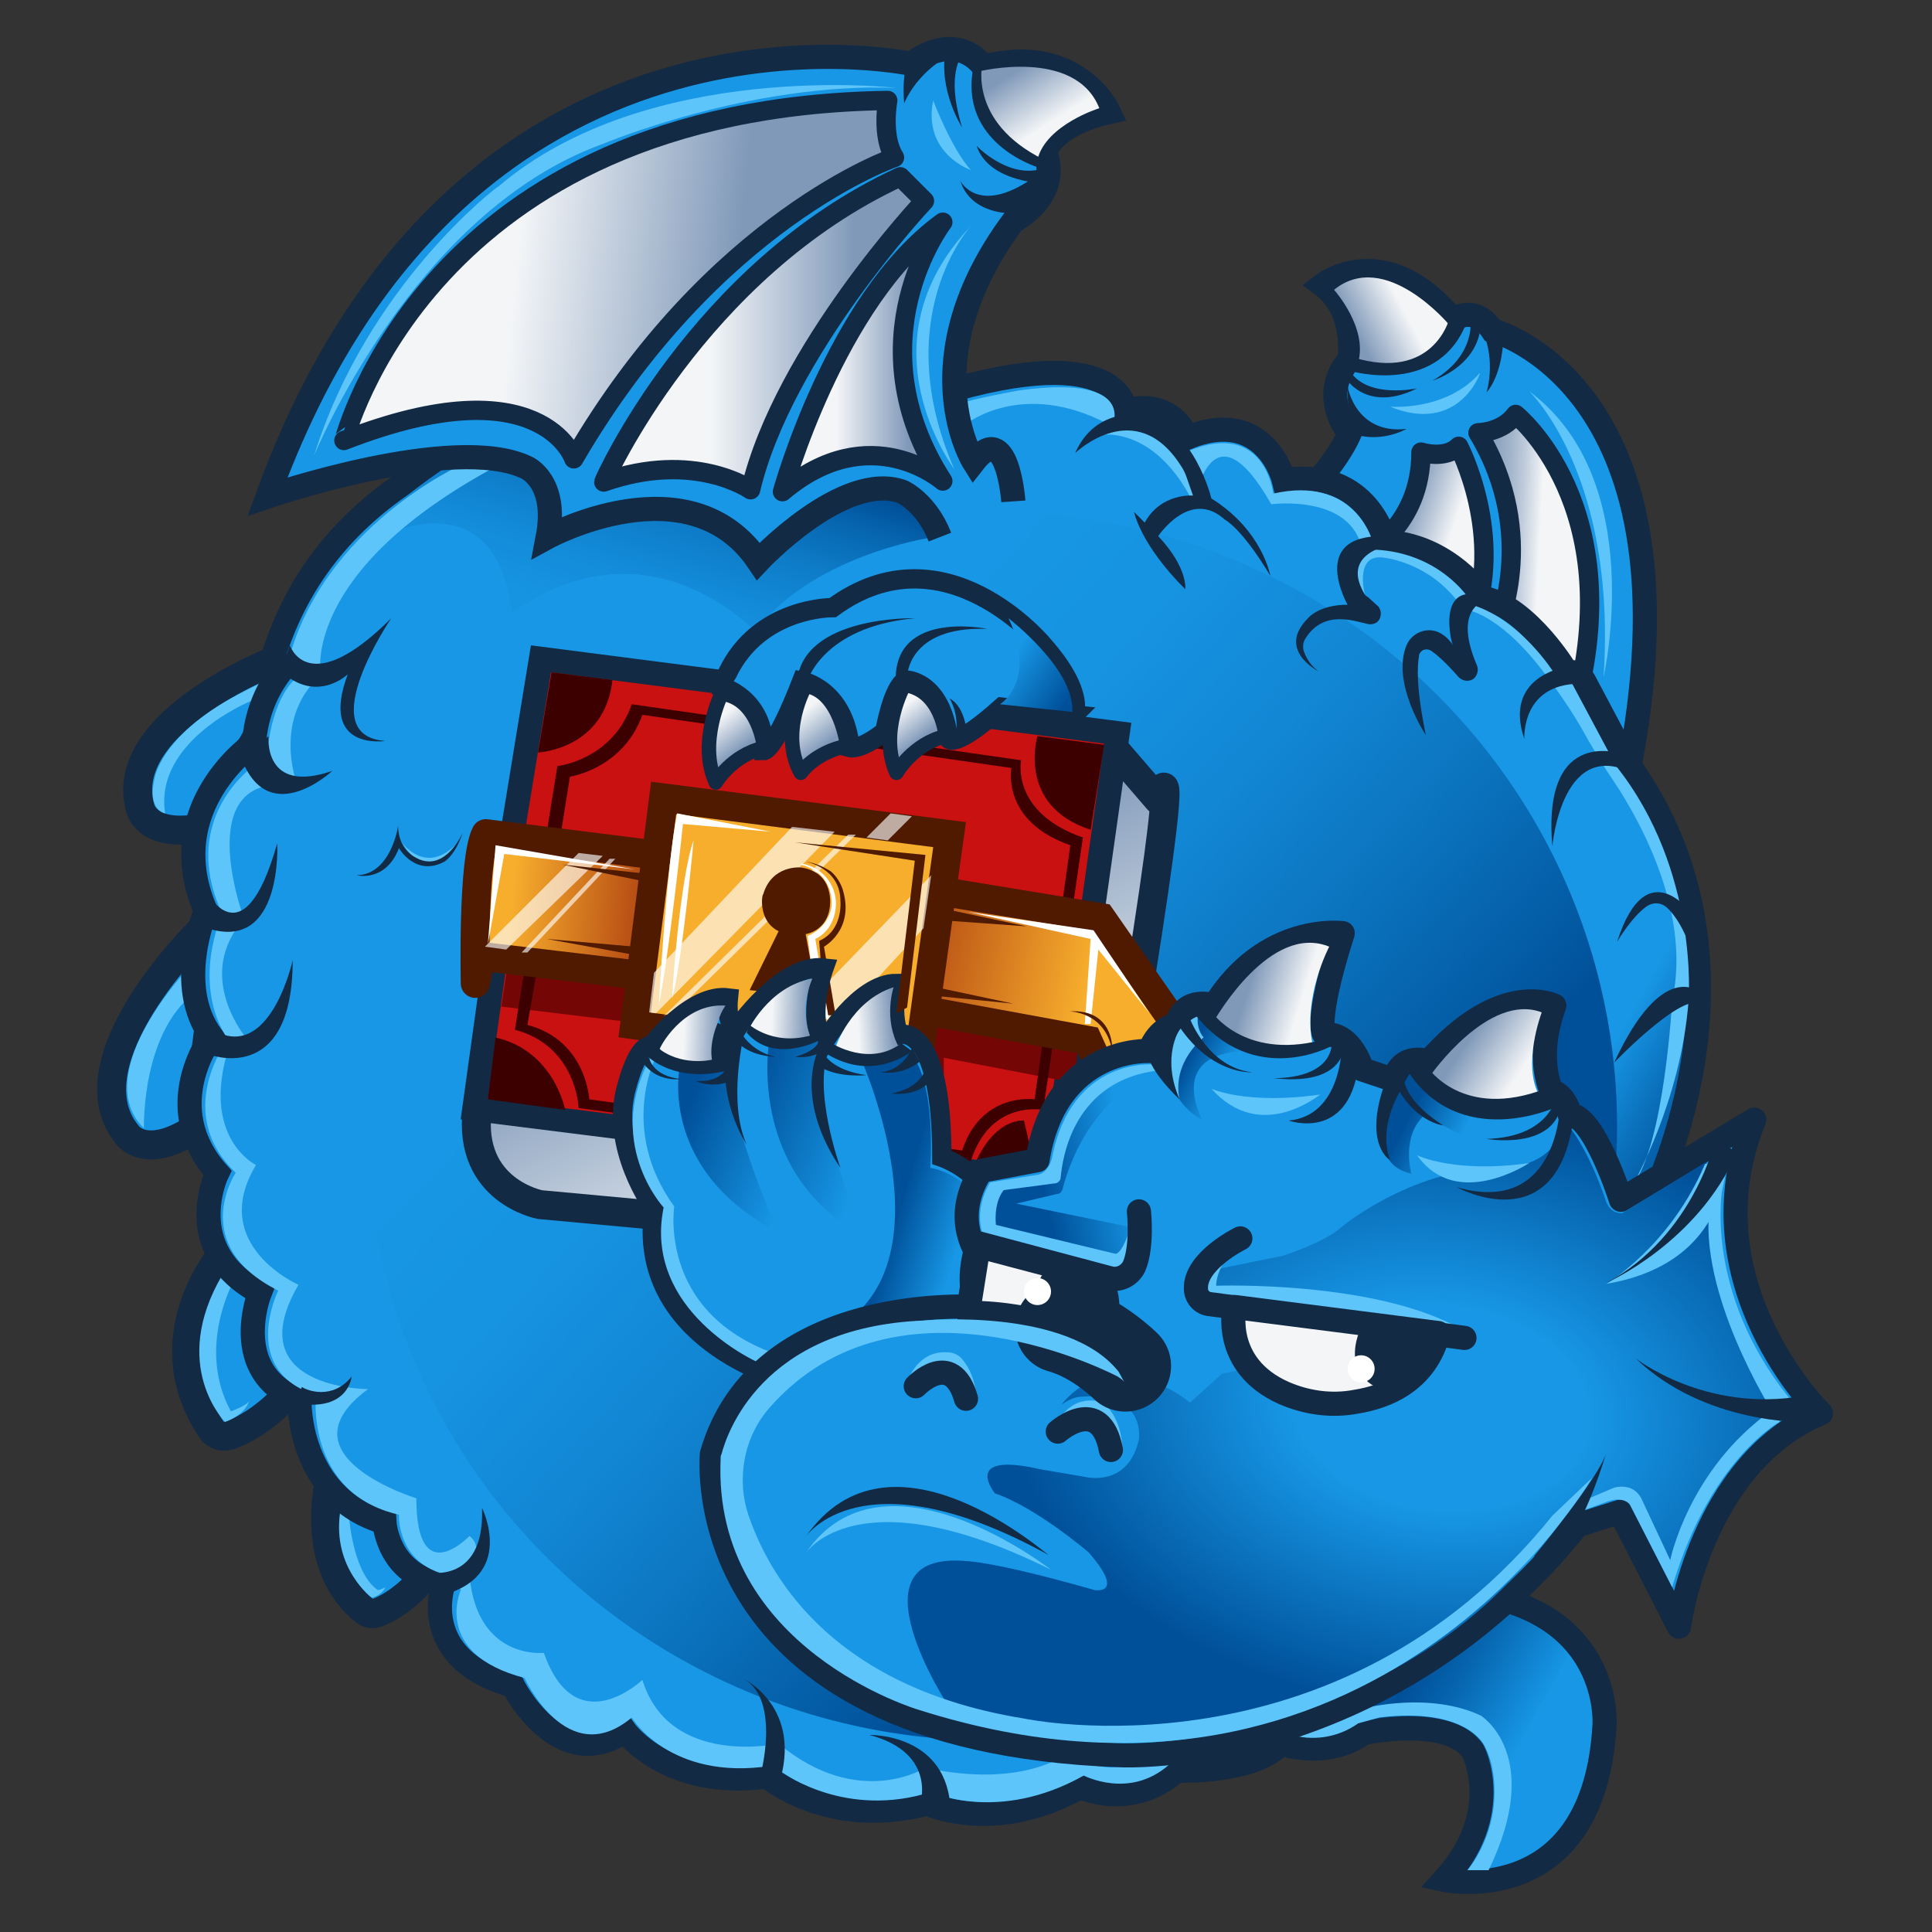 <svg xmlns="http://www.w3.org/2000/svg" id="Livello_1" viewBox="0 0 200 200"><rect x="0" y="0" width="200" height="200" fill="#333333" stroke="none"/><style>.st0,.st3{fill:#1797e5;stroke:#122a44;stroke-width:2.5;stroke-miterlimit:10}.st3{stroke-width:3}.st4{fill:#5dc5f9}.st10{fill:#3d0000}.st14{opacity:.63;fill:#fff;enable-background:new}.st15{fill:#4f1a00}.st16{fill:#fff}.st18{fill:#1797e5;stroke:#122a44;stroke-width:2;stroke-miterlimit:10}.st28{fill:#122a44}</style><path d="M135.3 51s3-3 4.4-6.1c0 0-3.3-3.9 0-7.7 0 0 .8-5-2.8-7.7 0 0 6.4-5 13.5 3.6 0 0 2.2-1.7 4.1 1.1 0 0 21.3 5.5 14.4 44L135.3 51z" class="st0"/><linearGradient id="SVGID_1_" x1="584.928" x2="579.081" y1="1926.957" y2="1928.904" gradientTransform="matrix(1.896 0 0 -1.896 -954.903 3709.359)" gradientUnits="userSpaceOnUse"><stop offset=".33" stop-color="#f3f5f7"/><stop offset=".78" stop-color="#8099b9"/></linearGradient><path fill="url(#SVGID_1_)" stroke="#122a44" stroke-linejoin="round" stroke-width="2" d="M147.1 46.8s2.5.8 3.9-.6c0 0 4.9 9.3 1.3 18.5l-11-7.4s5.8-2.8 5.8-10.5z"/><linearGradient id="SVGID_2_" x1="584.85" x2="578.12" y1="1919.423" y2="1919.733" gradientTransform="matrix(1.896 .009 .009 -1.896 -962.646 3691.774)" gradientUnits="userSpaceOnUse"><stop offset=".33" stop-color="#f3f5f7"/><stop offset=".37" stop-color="#e4e9ef"/><stop offset=".48" stop-color="#c0ccdc"/><stop offset=".59" stop-color="#a4b6cc"/><stop offset=".7" stop-color="#90a6c2"/><stop offset=".81" stop-color="#849cbb"/><stop offset=".91" stop-color="#8099b9"/></linearGradient><path fill="url(#SVGID_2_)" stroke="#122a44" stroke-linejoin="round" stroke-width="2" d="M153 44.8s2.5 0 3.9-1.9c0 0 11.8 9.4 6.1 30.5l-8.1-8.1c-.1 0 4.6-9.7-1.9-20.5z"/><path d="M29.1 68.1S12 74.5 14.5 83.6c0 0 .5 3 5.9 2.2.1.1 12-16.9 8.7-17.7zM22.8 130.1s-7.2 8.6-.9 17.9c.4.6 1.1.8 1.8.6 2.1-.7 6.6-3.1 10.7-11.1l-11.6-7.4zm11.3 23.1c-.6 3-1.2 9.7 3.7 13.6.3.2.7.3 1.1.2 1.4-.5 4.8-2.2 7.7-7.9.3-.6.1-1.3-.5-1.6l-10.3-5.2c-.6-.3-1.3-.1-1.6.5-.1.2-.1.3-.1.4zM20.7 96.4s-13.8 13.5-7.5 21.1c0 0 1.8 2.6 6.7-.5 0 .1 4.3-21.2.8-20.6z" class="st3"/><path d="M25.9 72.6s-10 4.1-8.8 11.6c0 0-1.9-.3-1.1-3.6 0 0 .6-4.7 9.4-9.1l2.2-1.1-1.4 2.2h-.3zM19 100.8s-9.7 10.5-4.1 16c0 0-.3-10.5 5.8-14.4l-1.7-1.6zm5.2 31.8s-3.9 6.9-.3 13.5c0 0 1.7-.6 1.9-1.1 0 0-.3 1.4-2.5 2.2 0 0-5.8-5.8-.3-15.2l1.2.6zm11.9 24s.3 6.1 3 8c0 0 .3 0 .8-.3 0 0-.3.8-1.4 1.1 0 0-4.1-3-3.3-8.8h.9z" class="st4"/><linearGradient id="SVGID_3_" x1="579.844" x2="593.99" y1="1882.26" y2="1874.29" gradientTransform="matrix(1.896 0 0 -1.896 -954.903 3709.359)" gradientUnits="userSpaceOnUse"><stop offset=".12" stop-color="#1797e5"/><stop offset=".14" stop-color="#1693e1"/><stop offset=".33" stop-color="#0a6fba"/><stop offset=".48" stop-color="#0358a2"/><stop offset=".57" stop-color="#005099"/><stop offset=".71" stop-color="#0663ad"/><stop offset=".99" stop-color="#1694e2"/><stop offset="1" stop-color="#1797e5"/></linearGradient><path fill="url(#SVGID_3_)" stroke="#122a44" stroke-miterlimit="10" stroke-width="2.5" d="M170.4 125.4s13.5-25.2-1.9-46.4l-4.4-8.3s-.6-1.4-1.9-1.1c0 0-3.9-6.6-8.6-7.7 0 0-3.6-5.5-10.2-5.8 0 0-1.7-7.7-10.5-6.4 0 0-1.9-7.7-10-4.4 0 0-1.4-4.1-6.4-2.8 0 0-.3-7.5-19.4-1.7 0 0-57.2-8-68.6 26.5 0 0-.5 1.3.9 1.6l.1.1c-1.9 2.2-3 5-3.2 7.9 0 0-9.7 6.6-5 17.4 0 0-3.3 7.7.6 13 0 0-5.5 7.2.6 14.1 0 0-3.9 8 4.4 12.4 0 0-3.3 8.3 4.1 11.1 0 0-.3 10 8.8 12.7 0 0 .3 5.5 6.1 6.4 0 0-2.8 7.7 7.2 10.5 0 0 4.7 9.4 11.6 4.7 0 0 4.4 6.1 14.7 4.7 0 0 6.4 5.5 16.6 2.8 0 0 6.9 3.3 15.8-1.7 0 0 5.3 2.5 10-1.7 0 0 8 .3 10.8-2.8 0 0 4.7 1.7 8.6-1.1 0 0 8.8-1.9 11.3 1.9 0 0 3.3 6.4-3 13.3 0 0 15.5 3.3 16.6-16 0 0 .8-10.5-11.6-13.3l15.9-39.9z"/><linearGradient id="SVGID_4_" x1="535.61" x2="585.593" y1="1915.805" y2="1869.338" gradientTransform="matrix(1.896 0 0 -1.896 -954.903 3709.359)" gradientUnits="userSpaceOnUse"><stop offset=".13" stop-color="#1797e5"/><stop offset=".26" stop-color="#1693e1"/><stop offset=".4" stop-color="#1287d4"/><stop offset=".54" stop-color="#0b73be"/><stop offset=".69" stop-color="#0257a0"/><stop offset=".72" stop-color="#005099"/></linearGradient><ellipse cx="102.7" cy="116.6" fill="url(#SVGID_4_)" rx="64.7" ry="63.6"/><linearGradient id="SVGID_5_" x1="559.84" x2="543.62" y1="1880.105" y2="1914.033" gradientTransform="matrix(1.896 0 0 -1.896 -954.903 3709.359)" gradientUnits="userSpaceOnUse"><stop offset=".33" stop-color="#f3f5f7"/><stop offset=".78" stop-color="#8099b9"/></linearGradient><path fill="url(#SVGID_5_)" stroke="#122a44" stroke-linejoin="round" stroke-width="3" d="M115.5 77.7l4.4 5.1s3.3-11.6-4.4 34l-4.4 13-55.2-5.1s-7.5-1.4-6.5-9.8l66.1-37.2"/><path fill="#c91111" stroke="#122a44" stroke-miterlimit="10" stroke-width="2.5" d="M53.2 85.3L56 68.2l59.7 7.7-2.5 17.7-4.4 28.7-59.7-7.5 4.1-29.5z"/><path fill="#750606" d="M52.7 98.9l-.8 5.3 18.2 2.2 27.6 6.1v-3l13.5 2.6.6-5.7-59.1-7.5z"/><path d="M105.7 78.7l-40.3-5.8c-2 5.8-7.7 6.4-7.7 6.4l-4.4 27.3c6.4 1.7 6.6 8.1 6.6 8.1l40.6 5.5c2-6.4 7.5-5.3 7.5-5.3l4.1-28.2c-7.5-2.6-6.4-8-6.4-8zm1.4 35.1s-5.5-.8-7.5 5.3L61 113.8s-.3-6.1-6.4-7.7l3.6-20.7.8-5s5.5-.8 7.5-6.4l38.2 5.5s-1.1 5.5 6.1 8l-3.7 26.3z" class="st10"/><linearGradient id="SVGID_6_" x1="565.396" x2="550.579" y1="1901.429" y2="1904.664" gradientTransform="matrix(1.896 0 0 -1.896 -954.903 3709.359)" gradientUnits="userSpaceOnUse"><stop offset=".17" stop-color="#f7ae2d"/><stop offset=".86" stop-color="#b04211"/></linearGradient><path fill="url(#SVGID_6_)" stroke="#4f1a00" stroke-miterlimit="10" stroke-width="3" d="M95.8 92l18.2 3 9.4 13.5-8.3 4.7-2.5-5.5-18-3.3L95.8 92z"/><linearGradient id="SVGID_7_" x1="529.649" x2="540.701" y1="1907.035" y2="1906.069" gradientTransform="matrix(1.896 0 0 -1.896 -954.903 3709.359)" gradientUnits="userSpaceOnUse"><stop offset=".17" stop-color="#f7ae2d"/><stop offset=".86" stop-color="#b04211"/></linearGradient><path fill="url(#SVGID_7_)" stroke="#4f1a00" stroke-linejoin="round" stroke-width="3" d="M50.3 86.3l19.9 2.5-1.9 12.4L49.8 99l-.6 2.8s-.3-12.8 1.1-15.5z"/><path fill="#f7ae2d" stroke="#4f1a00" stroke-miterlimit="10" stroke-width="3" d="M68.7 82.6l-3 23.5 29.3 4.1 3.3-23.8-29.6-3.8z"/><path d="M96.4 90.6l-.8 5.5-9.7 10.5-1.1-4 11.6-12zm-14.4-5l-14.3 15.1-.5 4.1.7.1 18.5-18.8-4.4-.5zm5.8.8l-19.1 18.8 2.2-1.4 17.7-17.4h-.8z" class="st14"/><path d="M80.6 96.4l-3 6.1 7 .7-1.2-6.5s2.2-.3 2.5-2.8c0 0 .6-3.6-3-4.1 0 0-3-.3-3.9 2.8-.1-.1-.6 2.7 1.6 3.8z" class="st15"/><path d="M83.4 89.2s3.6.6 3.6 4.1c0 0 .3 3-2.2 4.1l.6 7.7h1.1L85.3 98s3.1-1.7 2-5.7c-.2-.8-.7-1.6-1.3-2.1-.8-.5-1.7-.9-2.6-1z" class="st15"/><path d="M82.8 89.5s3.3.5 3.3 4.1c0 0 0 2.2-2.5 3.3l1.1 8.6h1.1l-1.4-8.3s1.8-.7 2.1-3.1c.3-2.2-1.2-4.3-3.5-4.7l-.2.1z" class="st16"/><path d="M106 116s-3.3-.4-5.4 5.3l6.5-.6-1.1-4.7zm1.4-39.8s-2.2 7.2 5.5 9.7l1.4-8.8-6.9-.9zm-50.3-6.6l-1.4 8.3s6.9-.3 7.7-7.5l-6.3-.8zm-5.8 37.8l-.8 6.4 8 1.1s-1.1-6.1-7.2-7.5z" class="st10"/><path d="M100 43.9s5.8-4.7 14.7 0l-.5 1.1s5.5-.8 9.4 7.2c0 0 1.7-11.1 8 0 0 0 8.3-1.1 9.4 4.7 0 0-1.4 2.8.3 4.7 0 0-1.1-4.1 1.7-3.9 0 0 4.7.3 8 4.7l1.1.8s3.6.6 8.3 7.2c1.5 2 2.8 4 4 6.2.7 1.2 1.4 2.4 2.2 3.6 2.7 3.9 8.6 13.9 6.5 23.4 0 0-.8 14.9-4.1 19.1 0 0 5-8.6 5.8-19.1 0 0 1.1-13.5-7.5-24.3l-4.7-8.8-1.7-.8s-3.6-5.8-8.9-7.2v-.6s-3-4.7-9.7-5l-.3-1.1s-1.9-6.6-10.2-4.7c0 0-.8-7.7-8.8-4.4 0 0-5-2.8-8-2.2 0 0 3.3-5.8-9.4-4.1 0 0-5.1.9-6.6 1.5l1 2z" class="st4"/><linearGradient id="SVGID_8_" x1="533.382" x2="542.397" y1="1910.996" y2="1939.311" gradientTransform="matrix(1.896 0 0 -1.896 -954.903 3709.359)" gradientUnits="userSpaceOnUse"><stop offset=".26" stop-color="#1797e5"/><stop offset=".4" stop-color="#1694e2"/><stop offset=".51" stop-color="#138bd8"/><stop offset=".61" stop-color="#0e7cc8"/><stop offset=".7" stop-color="#0767b1"/><stop offset=".77" stop-color="#005099"/></linearGradient><path fill="url(#SVGID_8_)" d="M35.5 57.5S55.4 34.2 79.2 43c18 6.7 16.9 12.7 16.9 12.7s-12.2 1.9-17.9 9.7c0 0-11.1-12.1-25.3-1.9 0 .1-.3-16.1-17.4-6z"/><path d="M117.4 182.1s-1.8 2.3-6.9-.6c0 0-4.5 3.7-14.7 1.5 0 0-6.9 4.4-15.2-2.5 0 0-11.3 2.5-14.1-6.6 0 0-6.9 6.6-10.2-2.8 0 0-6.9.8-7.7-8 0 0 1.7-2.8 0-4.1 0 0-5.5 5.8-5.5-3.9 0 0-14.4-4.4-5-11.3 0 0-13.5 0-7.2-10.8 0 0-9.4-4.1-4.4-12.4 0 0-5.8-2.8-2.8-12.2l1.9-.8s-5.3-6.1-.8-11.9l.3-1.1s-4.4-12.2 2.8-13.3l2.8-.3s-2.5-6.6 2.5-11.1c0 0-2.2-10.8 18.5-21.8h-3.9s-14.4 6.4-18 20.5l1.1 1.4s-2.3 1.4-3.1 6.8c-.1.9-.6 1.8-1.3 2.3-2.4 1.7-7.4 7.1-3.5 15.5 0 0-3.3 7.2.6 13 0 0-5.8 7.5.8 13.8 0 0-5 7.5 4.4 12.2 0 0-4.1 8.3 3.9 10.8 0 0-1.1 10.2 8.6 12.4 0 0-.3 5.5 5.8 6.4l.6 1.4s-3 6.6 6.6 9.1c0 0 4.4 9.7 11.1 4.1 0 0 3.9 6.6 14.4 5l1.4.8s6.4 4.7 15.2 1.9c0 0 6.9 3.3 15.8-1.7 0 0 4.7 2.5 8.8-1.1l-3.6-.6z" class="st4"/><path d="M81.2 142.8s-15.5-4.1-13.5-17.7c0 0-4.7-6.4-2.8-12.7 0 0 1.1-4.4 2.5-4.1 0 0 4.1-5.5 8-5 0 0-.3 2.8.8 3.3 0 0 4.7-6.9 9.1-6.4 0 0-1.9 5.3 0 7.7 0 0 3.6-6.1 7.5-6.1 0 0-.6 3.6.3 5.3 0 0 4.4-1.4 4.4 12.7 0 0 3.3 1.1 5 4.1l-.6 15.5-20.7 3.4z" class="st18"/><linearGradient id="SVGID_9_" x1="558.225" x2="551.382" y1="1889.533" y2="1891.59" gradientTransform="matrix(1.896 0 0 -1.896 -954.903 3709.359)" gradientUnits="userSpaceOnUse"><stop offset=".26" stop-color="#1797e5"/><stop offset=".77" stop-color="#005099"/></linearGradient><path fill="url(#SVGID_9_)" d="M89.2 109.8s9.4 21.1-2.8 27.8l13-1.9.6-13s-1.7-1.5-3.7-1.8c0 0 .7-8.7-2.1-12l-5 .9z"/><path d="M67.9 109.4s-3.9 7.5 1.9 15.5c0 0-1.9 11.9 12.2 15.8l-3.6.3s-11.9-5.3-9.7-16c0 0-6.4-6.9-1.1-16l.3.4zm66.9 69l6.6-1.6s6.6-1.7 11.9.8c0 0 6.6 4.1.8 16h-2.2s3-3.3 2.8-8.6c0 0 0-2.5-1.1-4.4 0 0-1.9-3.9-10.8-2.8l-2.2.6c-2.1 1.5-4.8 1.9-7.2 1.1l1.4-1.1z" class="st4"/><path fill="#1797e5" stroke="#122a44" stroke-linejoin="round" stroke-width="2.5" d="M119 108.8s-9.7-.6-11.6 11.3l-5.8 1.1s-3 3.9-.6 8.3c0 0-1.1 3.6.3 5.8 0 0-22.7-1.7-27.6 15.2 0 0-3 29.6 42.3 31.2 0 0 27.1 1.4 47.3-23.8l4.4-1.4 6.1 11.9s2.2-16.9 14.7-22.1c0 0-13.8-13.5-6.9-30.4l-13.8 8.3s-2.8-8.8-5.3-8.8c0 0-.3-1.9-1.9-2.5 0 0-1.7-3.3.3-8.8 0 0-5.5-2.8-13 5.8 0 0-2.8-1.1-3.6 1.9l-3.3-1.1s-1.1-3.9-3.9-3.6c0 0-1.1-1.1 1.9-10.5 0 0-8-1.1-13.3 7.5 0 0-3-1.1-3.9 1.9 0 .1-1.9.3-2.8 2.8z"/><linearGradient id="SVGID_10_" x1="567.738" x2="558.365" y1="1893.472" y2="1891.289" gradientTransform="matrix(1.896 0 0 -1.896 -954.903 3709.359)" gradientUnits="userSpaceOnUse"><stop offset=".26" stop-color="#1797e5"/><stop offset=".77" stop-color="#005099"/></linearGradient><path fill="url(#SVGID_10_)" d="M117.4 127.1l-12.2-2.5 4.2-1c.3 0 .5-.2.6-.5.5-2.1 3.2-10.5 10.7-12l-.8-.8s-8.3-.3-11.1 11.3l-6.4 1.4v4.7l13.3 3.3 1.7-3.9z"/><radialGradient id="SVGID_11_" cx="418.675" cy="2289.373" r="32.032" gradientTransform="matrix(1.832 .215 .148 -1.264 -956.72 2949.474)" gradientUnits="userSpaceOnUse"><stop offset=".26" stop-color="#1797e5"/><stop offset=".77" stop-color="#005099"/></radialGradient><path fill="url(#SVGID_11_)" d="M98.3 176.8s-10.8-16.3 1.7-15.2c0 0 2.8 0 13.3 3 0 0 3.3.6-.6-3.9 0 0-5.5-4.7-9.7-6.1 0 0-3.6-4.4 4.7-2.5l4.7.8s4.4 1.1 5.5-3.9c0 0 .8-5-6.1-4.4 0 0-.8 0-1.9.8 0 0 3.9-5.5 10.5-1.9 1 .4 1.9 1 2.8 1.7l3.3-3 3-.6-2.5-8s-3 .8-1.1-2.2l6.9-1.4s4.4-1.4 6.1-3c0 0 7.7-6.4 17.1-6.1 0 0 5.5-.3 5.8-5 0 0 2.2 1.9 4.4 8.3 0 0 .3 1.4 1.7 1.4l8.7-5.3 1.7 2.6s-3.2 9 5.7 22.3c0 0-8 8.8-11.1 18l-4-9-7.3 2.6c0 .1-16.9 31.1-63.3 20z"/><path d="M104.9 51.9s-.6-8.6-4.1-4.1c0 0-6.6-10.5 4.1-24.9 0 0 5-2.5 3.3-7.2 0 0 .8-2.8 6.6-4.1 0 0-3.3-7.2-13-4.7 0 0-2.5-3.9-7.5-.3 0 0-46.7-10-66.6 44.8 0 0 19.3-6.6 26.8-3 0 0 3.3 1.4 2.2 7.2 0 0 14.7-8 21.8 2.5 0 0 8.8-9.4 14.9-7.2 0 0 2.5 1.1 3.9 4.7" class="st0"/><path d="M108 66.8s-10.2-12.4-21.8-3.9c0 0-7.6-.1-10.9 6.8 0 0-.6.8-.6 1.4 0 0 4.4 1.1 4.4 6.6 0 0 1.1 0 3.9-7.2 0 0 4.4.8 5 6.9 0 0 1.1.3 3.6-1.7 0 0 .8-4.7 2.2-5.3 0 0 3.6 0 4.4 6.1 0 0 .6 1.1 5.5-3.3l7.5.8c-.1.1 1.3-2.1-3.2-7.2z" class="st18"/><path d="M117.4 125.4s-.8 4.1-1.9 4.4l-12.4-3s-.3-2.2.8-3.6l5.3-.7c.3 0 .6-.3.6-.6.2-2.2 1.4-10.1 10.2-11.1l-.6-.6s-8.5-.8-10.5 9.7c0 0-.3 1.4-1.4 1.7l-5 .8s-1.9 2.8-.6 5.8l13.5 3.6c.1 0 2.5.5 2-6.4zm11 3s-2.5 2.5-2.5 4.7c0 0 16.9-.6 25.7 4.7l-27.1-3.6c.1.1-1.9-1.9 3.9-5.8zm-19.3 19.7s1-3.4 4.2-3.1c.5 0 1.1.3 1.4.7.6.7 1.5 2.1 1.5 4.7.1-.1-1.6-5.9-7.1-2.3zm-15.2-5s1-3.4 4.3-3.1c.5 0 1.1.3 1.4.7.6.7 1.5 2.1 1.5 4.7 0-.1-1.7-5.9-7.2-2.3z" class="st4"/><path fill="none" stroke="#122a44" stroke-linecap="round" stroke-miterlimit="10" stroke-width="2.5" d="M109.5 148.2s4.4-3.9 5.5 1.9m-20.2-6.6s3.7-3.9 5.2 1.3m28.4-16.6s-4.7 2.3-4.6 5.2c0 .8.6 1.5 1.4 1.6l26.4 3.5"/><path fill="#f3f5f7" stroke="#122a44" stroke-linejoin="round" stroke-width="2.5" d="M127.8 135.3s-1.4 6 5.1 8.9c2.3 1 4.9 1.4 7.5.9 3.1-.5 7.2-2.1 8.5-7.1l-21.1-2.7z"/><path fill="none" stroke="#122a44" stroke-linecap="round" stroke-linejoin="round" stroke-width="2.5" d="M117.9 125.4s.4 3.6-.5 5.7c-.5 1-1.6 1.5-2.6 1.2l-13.9-3.7"/><path fill="#f3f5f7" stroke="#122a44" stroke-linecap="round" stroke-linejoin="round" stroke-width="2.5" d="M113.8 132.3s2.2 3.3-.6 6.4c0 0-5.5-2.8-13-2.8l1.1-6.9 12.5 3.3z"/><path fill="none" stroke="#122a44" stroke-linecap="round" stroke-linejoin="round" stroke-width="9.455" d="M116.5 141.4s-3-3-6.7-4"/><path d="M168.1 78.1s-8.5-3.2-7.4 9.5c0 0 1-11.8 8.8-7.3l-1.4-2.2z" class="st28"/><linearGradient id="SVGID_12_" x1="523.128" x2="549.721" y1="1943.295" y2="1940.587" gradientTransform="matrix(1.896 0 0 -1.896 -954.903 3709.359)" gradientUnits="userSpaceOnUse"><stop offset=".33" stop-color="#f3f5f7"/><stop offset=".78" stop-color="#8099b9"/></linearGradient><path fill="url(#SVGID_12_)" stroke="#122a44" stroke-linejoin="round" stroke-width="2" d="M91.9 10.4s-.7 3.7.7 5.9c0 0-18.8 6.4-33.2 31.2 0 0-3.3-9.9-23.8-1.9.1 0 8.4-34.5 56.3-35.2z"/><linearGradient id="SVGID_13_" x1="536.661" x2="554.174" y1="1938.421" y2="1938.421" gradientTransform="matrix(1.896 0 0 -1.896 -954.903 3709.359)" gradientUnits="userSpaceOnUse"><stop offset=".33" stop-color="#f3f5f7"/><stop offset=".78" stop-color="#8099b9"/></linearGradient><path fill="url(#SVGID_13_)" stroke="#122a44" stroke-linejoin="round" stroke-width="2" d="M93.2 18.3l2.5 2.5s-14.6 15.5-18 29.9c0 0-5.8-4.1-15.2-.8 0-.1 9.7-21.9 30.7-31.6z"/><linearGradient id="SVGID_14_" x1="546.43" x2="555.186" y1="1937.129" y2="1937.129" gradientTransform="matrix(1.896 0 0 -1.896 -954.903 3709.359)" gradientUnits="userSpaceOnUse"><stop offset=".33" stop-color="#f3f5f7"/><stop offset=".78" stop-color="#8099b9"/></linearGradient><path fill="url(#SVGID_14_)" stroke="#122a44" stroke-linejoin="round" stroke-width="2" d="M97.6 23s-9.4 12.2 0 26.8c0 0-7.5-6.6-16.6 1.1 0 0 5.5-19.9 16.6-27.9z"/><path d="M141.1 137s-3.1 5.4 2.6 7.1c0 0 4.2-2.7 4.7-6.1l-7.3-1zm-32.5-6.1s-3.1 3.9-.6 5.5l5.3 1.4s2.3-3.8-.8-5.9l-3.9-1z" class="st28"/><circle cx="140.9" cy="141.7" r="1.4" class="st16"/><circle cx="107.4" cy="133.7" r="1.4" class="st16"/><path d="M175.9 102.7s-3.8-3.5-8.8 7.3c0 0 6.5-6.8 8.8-6.2v-1.1zm-.6-7.9s-4.8-7-7.9 2.7c0 0 1.5-2.6 3.1-3.7.6-.4 1.4-.4 2 .1.9.8 2.3 2.7 3.4 7.2l-.6-6.3zm-13.4-25.7s-6.3 1-4.1 7.4c0 0-.4-6.1 6.4-5.7l-2.3-1.7zm-7.6-7.1s-4.2.4-1.4 6.9c.2.5 0 1.1-.4 1.4-.5.3-1.1.2-1.5-.2-.6-.7-1.8-2-2.8-2.7-.4-.3-1-.2-1.2.2-.1.1-.1.2-.1.3-.2 1.1-.3 3.3.7 8.2 0 0-3.6-5.4-2-9.3.6-1.4 2.3-2 3.6-1.2.5.3.9.7 1.2 1.2-.1 0-2-7.3 3.9-4.8zm-9.2-5.8s-6.6.5-3.9 5.2c.1.2.2.3.4.4l1.1 1c.3.4.3.9.1 1.3s-.7.6-1.2.5c-1.4-.3-4.5-1.5-6.4 1.4-.3.4-.4 1-.2 1.5.3.8.8 1.5 1.5 2 0 0-4.4-2.2-1.1-5.5 0 0 1.1-1.4 4.1-1.4 0 0-4.1-7.2 3.7-7.1l1.9.7zm-33.8-9.3s6.3-6.1 11 1.4c.2.3.4.7.5 1l.7 2s-3.3-.3-5 2.8l-1.1-1.1s.6 3.3 5.3 8c0 0 .3-2.2-2.8-5.5 0 0 3.3-5 6.9-1.7 0 0 1.7.8 4.7 5.8 0 0-.8-4.7-6.1-8 0 0-1.7-7.2-6.9-8.6 0 0-5-1.1-7.2 3.9zM99.9 5.3s-2.2 1.8-.3 7.9c0 0-2.5-3.9-1.7-8l2 .1zm1.2 9.8s3.7 3.9 7.5 2.1l-.2 1.8s-6 0-7.3-3.9z" class="st28"/><path d="M93.6 10.7s1.1-3 4.7-5l-4.2.3c.1 0-.8 1.1-.5 4.7zm5.8 8s1.9 3.9 8-.6l-.6 3.9c.1 0-6 1.1-7.4-3.3z" class="st28"/><linearGradient id="SVGID_15_" x1="562.402" x2="558.331" y1="1947.654" y2="1953.992" gradientTransform="matrix(1.896 0 0 -1.896 -954.903 3709.359)" gradientUnits="userSpaceOnUse"><stop offset=".33" stop-color="#f3f5f7"/><stop offset=".78" stop-color="#8099b9"/></linearGradient><path fill="url(#SVGID_15_)" d="M113.8 11.2s-5.5 1.7-6.4 5.3c0 0-7.7-2.5-6.1-9.1 0 0 10-2.5 12.5 3.8z"/><linearGradient id="SVGID_16_" x1="3351.626" x2="3355.146" y1="1200.523" y2="1195.089" gradientTransform="rotate(-150.611 2952.592 1963.61) scale(1.893)" gradientUnits="userSpaceOnUse"><stop offset=".33" stop-color="#f3f5f7"/><stop offset=".78" stop-color="#8099b9"/></linearGradient><path fill="url(#SVGID_16_)" d="M138.1 30s3.5 3.9 2.5 7.5c0 0 7.7 1.7 9.4-3.9 0 0-6.6-7.9-11.9-3.6z"/><linearGradient id="SVGID_17_" x1="1578.933" x2="1577.43" y1="2494.124" y2="2501.359" gradientTransform="scale(1.896 -1.896) rotate(44.67 3940.036 -600.722)" gradientUnits="userSpaceOnUse"><stop offset=".33" stop-color="#f3f5f7"/><stop offset=".78" stop-color="#8099b9"/></linearGradient><path fill="url(#SVGID_17_)" d="M159.6 104.8s-2.1 5.5-.2 8.7c0 0-7.7 2.2-11.3-2.2 0 0 6-8.6 11.5-6.5z"/><linearGradient id="SVGID_18_" x1="1552.196" x2="1549.061" y1="2492.844" y2="2498.707" gradientTransform="scale(1.89 -1.89) rotate(44.6 3919.897 -584.496)" gradientUnits="userSpaceOnUse"><stop offset=".33" stop-color="#f3f5f7"/><stop offset=".78" stop-color="#8099b9"/></linearGradient><path fill="url(#SVGID_18_)" d="M137.6 98s-2.8 5.3-1.7 10.2c0 0-6.9 2-10-2.9 0 .1 5.6-9.8 11.7-7.3z"/><linearGradient id="SVGID_19_" x1="2003.648" x2="2005.95" y1="2412.239" y2="2408.684" gradientTransform="scale(1.896 -1.896) rotate(61.331 3105.927 -473.176)" gradientUnits="userSpaceOnUse"><stop offset=".33" stop-color="#f3f5f7"/><stop offset=".78" stop-color="#8099b9"/></linearGradient><path fill="url(#SVGID_19_)" d="M92.5 102.2s-1.1 3.3.6 6.3c0 0-3.7 2.6-6.6 0-.1 0 1.6-4.9 6-6.3z"/><linearGradient id="SVGID_20_" x1="1823.982" x2="1826.284" y1="2471.233" y2="2467.678" gradientTransform="scale(1.896 -1.896) rotate(54.788 3369.974 -512.476)" gradientUnits="userSpaceOnUse"><stop offset=".33" stop-color="#f3f5f7"/><stop offset=".78" stop-color="#8099b9"/></linearGradient><path fill="url(#SVGID_20_)" d="M84.1 101.3s-1.5 3.1-.1 6.3c0 0-3.9 2.2-6.6-.8-.1.1 2.1-4.7 6.7-5.5z"/><linearGradient id="SVGID_21_" x1="766.643" x2="769.13" y1="2335.752" y2="2331.911" gradientTransform="rotate(109.345 2297.651 1754.785) scale(1.889)" gradientUnits="userSpaceOnUse"><stop offset=".33" stop-color="#f3f5f7"/><stop offset=".78" stop-color="#8099b9"/></linearGradient><path fill="url(#SVGID_21_)" stroke="#122a44" stroke-linejoin="round" stroke-width="1.5" d="M74.1 81s1.6-2.8 5-3.6c0 0-.5-5.1-4.4-5.6 0 0-2.5 5.1-.6 9.2z"/><linearGradient id="SVGID_22_" x1="764.696" x2="767.319" y1="2331.585" y2="2327.533" gradientTransform="rotate(109.345 2297.651 1754.785) scale(1.889)" gradientUnits="userSpaceOnUse"><stop offset=".33" stop-color="#f3f5f7"/><stop offset=".78" stop-color="#8099b9"/></linearGradient><path fill="url(#SVGID_22_)" stroke="#122a44" stroke-linejoin="round" stroke-width="1.5" d="M82.9 80s1.4-2.1 4.8-2.8c0 0-.7-5.7-4.3-6.2 0-.1-2.8 4.9-.5 9z"/><linearGradient id="SVGID_23_" x1="762.893" x2="765.256" y1="2326.479" y2="2322.83" gradientTransform="rotate(109.345 2297.651 1754.785) scale(1.889)" gradientUnits="userSpaceOnUse"><stop offset=".33" stop-color="#f3f5f7"/><stop offset=".78" stop-color="#8099b9"/></linearGradient><path fill="url(#SVGID_23_)" stroke="#122a44" stroke-linejoin="round" stroke-width="1.5" d="M92.8 80s1.7-3 5.1-3.8c0 0-.4-4.8-4.3-5.3 0 0-2.7 4.9-.8 9.1z"/><linearGradient id="SVGID_24_" x1="1820.178" x2="1822.503" y1="2474.457" y2="2470.866" gradientTransform="scale(1.896 -1.896) rotate(54.788 3369.974 -512.476)" gradientUnits="userSpaceOnUse"><stop offset=".33" stop-color="#f3f5f7"/><stop offset=".78" stop-color="#8099b9"/></linearGradient><path fill="url(#SVGID_24_)" d="M75.1 104.1s-1.9 2.5-.5 5.8c0 0-3.7 1.6-6.3-1.3-.1 0 2.3-4.8 6.8-4.5z"/><path d="M101.7 6.6s-1.5 6 6.3 9.9l-.6.8s-8.3-2.5-6.6-10.5l.9-.2zm50.5 26.2s.8 3.9-3.9 6.6c0 0 4.7-1.4 5-5.8l-1.1-.8z" class="st28"/><path d="M41.6 87.2s2.5 3.6 5.8 0c0 0-2.9 4.8-5.8 0z" class="st4"/><path d="M153.6 34.6s1.2 2.5.3 6c0 0 1.4-1.4 1.7-5l-2-1zm-14.1 4.8s2.2 3.3 7.2.8c0 0-5 1.1-6.9-1.7l-.3.9z" class="st28"/><path d="M139.5 40s.8 5 6.1 4.4c0 0-2.9 1.7-6 .3l-.1-4.7zm10.5-6.9s-1.7 6.4-9.9 3.9l-.3 1.4s9.4 2.8 12.2-5.5l-2 .2zM90 179.6s8.2-.2 8.4 7.9l-3.2-.5s2-5.5-5.2-7.4zm-13-5.8s6.2 3 3.6 11l-2-.7c.1 0 2.3-8.1-1.6-10.3zm-27.1-17.7s3.6 7.2-4.4 9.1l-1.7-2.5s6.4 1.7 6.1-6.6zm-13.5-13.6s-.3 3.6-5.5 2.8l.3-1.6s0-.1.1-.1c.4.3 3.1 1.4 5.1-1.1zm-6.1-43.1s-2.2 10-7.7 7.5l-1.1 2.2c-.1 0 8.8 3.6 8.8-9.7zM21.2 92s3.9 8 7.5-4.7c0 0 .6 11.3-7.2 8.8l-.3-4.1zm6.6-15.8s-.6 6.1 6.6 3.6c0 0-6.4 6-9.3-1l2.7-2.6zm2.2-9.4s1.9 5.8 10.5-2.8c0 0-8.3 12.2-.6 12.7 0 0-6.9 1.1-3.9-6.9 0 0-3.2 3.1-6.9-.3l.9-2.7zm6.9 23.8s3 .8 4.4-2.8c0 0 1.7 3 4.7 1.4 0 0 1.1-.6 1.9-3 0 0-1.9 4.4-5 2.5 0 0-1.7-.8-1.7-3.3.1-.1-.7 5.2-4.3 5.2z" class="st28"/><path d="M96.6 10.4s1.9 5 3.9 7.2c0 0-5-1.7-3.9-7.2zM32.5 47.2S42.7 22 62.4 14.9c0 0 15.2-6.4 30.4-5.8 0 0-25.7-3-41.2 10.2 0-.1-13.6 10.2-19.1 27.9zm68-23.8s-8.6 9.4-1.7 25.2c0-.1-9.9-13 1.7-25.2zm43.4 18.7s5.8.5 9.3-3.5c.1 0-2.2 6.4-9.3 3.5zm14.4-1.6s9.1 8.6 7.7 29.6c0 0 4.7-20.4-7.7-29.6z" class="st4"/><linearGradient id="SVGID_25_" x1="571.724" x2="567.578" y1="1896.998" y2="1899.11" gradientTransform="matrix(1.896 0 0 -1.896 -954.903 3709.359)" gradientUnits="userSpaceOnUse"><stop offset=".26" stop-color="#1797e5"/><stop offset=".77" stop-color="#005099"/></linearGradient><path fill="url(#SVGID_25_)" d="M121.5 112.7s.6 1.9 3 3.3c0 0-3.9-6.9 4.4-7.2l-5-3.6c.1 0-3.5 3.3-2.4 7.5z"/><path d="M124 105.2c-.1.8.1 1.6.6 2.2 0 0-3.3 2.5-2.5 6.4 0 0-3.1-6.4 1.9-8.6z" class="st4"/><path d="M125.4 104.7s3.3 5 11.3 3l1.1.6s-8 4.4-14.1-3.3l1.7-.3z" class="st28"/><path d="M123.2 105.5s1.9 5 6.4 5.5c0 0-4.1.3-7.5-4.7l1.1-.8z" class="st28"/><linearGradient id="SVGID_26_" x1="584.582" x2="579.298" y1="1893.228" y2="1895.918" gradientTransform="matrix(1.896 0 0 -1.896 -954.903 3709.359)" gradientUnits="userSpaceOnUse"><stop offset=".26" stop-color="#1797e5"/><stop offset=".77" stop-color="#005099"/></linearGradient><path fill="url(#SVGID_26_)" d="M145.9 111.2s-3.9 6.1-2.3 8.4c0 0 .3 1.4 2.5 1.9 0 0-1.1-3.9 1.4-6.1 1.3.8 2.7 1.6 4.1 2.2l1.4-2.2c0 .1-3.2-.1-7.1-4.2"/><path d="M131.8 111.6s6.1.3 6.1-3.9l1.1 1.4c-.1 0-.6 3.3-7.2 2.5zm-9.7-5s-1.9 2.8 0 7.2c0 0-3.6-3.3-3.3-5.3l3.3-1.9z" class="st28"/><path d="M133.4 116s6.1 2.2 7.2-5.5l-1.7-2.2s0 7.2-5.5 7.7zm11.9-3.6s-2.8 3.9-1.4 7.7c0 0-3-1.7-.3-8.6l1.7.9zm5.5 10.5s10.5 5.8 12.1-7.3l-1.4-1.8c.1 0 .1 12.2-10.7 9.1z" class="st28"/><linearGradient id="SVGID_27_" x1="550.402" x2="538.178" y1="1891.586" y2="1896.716" gradientTransform="matrix(1.896 0 0 -1.896 -954.903 3709.359)" gradientUnits="userSpaceOnUse"><stop offset=".26" stop-color="#1797e5"/><stop offset=".77" stop-color="#005099"/></linearGradient><path fill="url(#SVGID_27_)" d="M70.4 110.2s-2.5 10.8 10.2 17.4c0 0-4.4-9.4-5.5-17.6l-4.7.2z"/><linearGradient id="SVGID_28_" x1="554.641" x2="541.179" y1="1892.697" y2="1897.681" gradientTransform="matrix(1.896 0 0 -1.896 -954.903 3709.359)" gradientUnits="userSpaceOnUse"><stop offset=".26" stop-color="#1797e5"/><stop offset=".77" stop-color="#005099"/></linearGradient><path fill="url(#SVGID_28_)" d="M79.6 108s-2.1 12.7 8.7 19.3l-.6-3.9s-3.6-9.7-3-15.8l-5.1.4z"/><path d="M153.9 117.9s6.8 1.2 7.7-3.4l-.5-1s-.6 4.2-7.2 4.4zm-8.6-6.9s-.6 2.5 4.1 5.5c0 0-3-.3-5-4.4l.9-1.1z" class="st28"/><path d="M147.8 110.5s3.6 5.5 12.2 2.2l1.1 1.9s-10 4.7-15.5-3.9l2.2-.2z" class="st28"/><path d="M146.7 119.6s3.9 1.9 11.6.8c0 0-7.5 5-11.6-.8zm-21.3-6.9s3.6 1.7 11.3.6c0-.1-6.1 5.2-11.3-.6z" class="st4"/><path d="M67.1 109.4s2.8 2.8 8.3 1.4l.8-4.1-1.9-.8s-.9 1.9-.6 3.8c0 0-3.3.8-5.8-1.4l-.8 1.1z" class="st28"/><path d="M67.2 109.5s.3 1.9 3.3 2.2c0 0-2.6.4-4-1.8l.7-.4zm4.8 2.4s2.8.3 3.3-1.7l.3 1.7c-1.1.5-2.4.5-3.6 0z" class="st28"/><path d="M77 107.2s-1.7 6.9.3 11.3c0 0-3.6-5.3-1.7-11.6l1.4.3zm.6-1.1s2.8 2.5 7.2.8v.8s-4.7 2.5-7.5-.8l.3-.8z" class="st28"/><path d="M76.7 106.9c.8 1.3 2.1 2.2 3.6 2.5 0 0-2.8 0-4.1-1.7l.5-.8zm5.6 2.5s2.5-.6 2.5-1.9l.3 1.4c-.1-.1-.9.7-2.8.5z" class="st28"/><path d="M84.8 108.5s-2.8 5 2.2 12.4c0 0-3-8.3-1.1-12.4h-1.1z" class="st28"/><path d="M86.1 108s3.9 2.5 7.2 0l1.1.8s-3.9 3.3-8.8.3l.5-1.1z" class="st28"/><path d="M85.3 109.1s.8 1.7 4.4 2.2c0 0-2.8.3-4.7-.8l.3-1.4zm5.8 1.9s2.2 0 3.3-2.5l.8 1.4c-1.1.9-2.6 1.3-4.1 1.1zm1.1 2.2s2.8-.3 3.6-2.5l.3 1.4s-1.1 1.4-3.9 1.1zm1.7-43.1s0-5.3 8.3-5c0 0-10.5-2.2-9.4 6.4l1.1-1.4zm4.4 2.2s1.1 1.7.6 4.1l1.2-.4c0 .1-.1-2.8-1.8-3.7zm-14.8-1.6S85 64.9 94.7 64c0 0-11.6-.3-12.2 6.6l1 .1z" class="st28"/><linearGradient id="SVGID_29_" x1="557.168" x2="563.371" y1="1921.438" y2="1917.21" gradientTransform="matrix(1.896 0 0 -1.896 -954.903 3709.359)" gradientUnits="userSpaceOnUse"><stop offset=".26" stop-color="#1797e5"/><stop offset=".77" stop-color="#005099"/></linearGradient><path fill="url(#SVGID_29_)" d="M104.4 64s6.9 5.3 6.6 9.7l-7.5-.8c.1 0 3.9-2.5.9-8.9z"/><path d="M83.4 159.1s5.8-8.8 25.2 1.9c-.1.1-16.4-14.6-25.2-1.9z" class="st28"/><path d="M83.4 160.8s5.3-8.3 25.4 1.7c0 0-17.4-13.6-25.4-1.7z" class="st4"/><path d="M115.7 142.5s-22.7-12.1-36.1 3.3c-2.6 3-3.4 7.3-2.1 11.1 2.4 7 9.3 17.9 28.5 21 0 0 32.3 6.9 54.7-21l4.1-3.9s-22.4 39-69.7 24c0 0-21.4-6.3-20.5-26 0-.2 0-.3.1-.5.5-1.9 4-13.1 20.9-13.8 0 0 14.9-1.4 20.2 5.3l.6 1.1c-.1-.2-.4-.4-.7-.6zM178.3 123s-2 10.6 6.9 21.7l-1 2.5s-7.2 3.9-11.1 17.1l-4.4-8.6s-.6-.8-2.2-.3l-3 1.1.3-1.1 3.3-1.4s1.9-.6 2.8 1.1l3 6.4s1.9-9.4 10.5-15.5c0 0-7.7-12.2-6.4-21.3l1.3-1.7" class="st4"/><path d="M158.8 161.1s6.9-8.3 7.5-10.8c0 0-1.9 6.9-5 10.8h-2.5z" class="st28"/><path d="M166.3 132.9s6.6-3.9 10.2-12.4l2.2-.6s.6 10.8-12.4 13z" class="st4"/><path d="M177.6 117.9s-2.2 10-11.3 14.9c0 0 9.4-4.1 13.5-13.5l-2.2-1.4zm-8.3 22.7s7.2 5.7 17.4 3.9v2.7c.1 0-10.2.3-17.4-6.6z" class="st28"/><path d="M54.6 98.6l9.1-9.7h-.6L54 98.6h.6zm-2.2-.3l10-9.7-2.5-.3-9.7 9.7 2.2.3z" class="st14"/><path d="M58.2 89.5l8.3 1.7v-.8l-8.3-.9zm-1.6 7.7l9.1.8-.3.8-8.8-1.6zm25.7-10l12.4 1.9-1.9 15.8 1.1-.6 1.9-15.8-13.5-1.3zm16 7l8 1.7-8.3-.6.3-1.1zm-1.4 8l8 1.7-8-.8v-.9z" class="st15"/><path d="M100.2 94.4l13 1.9 5.8 8.6-5.3-6.6-.8 7.7h-.6l.6-8.8-12.7-2.8z" class="st16"/><path d="M110.7 104.7s3.6 0 4.4 3.9c.1-.1.1-4.2-4.4-3.9z" class="st15"/><path d="M71.8 87s-1.1 11.9-2.2 16.3c-.1 0 .8-12.5 2.2-16.3z" class="st16"/><path d="M79.8 86.1l-9.1-.8s-1.4 13.3-2.5 18.8c0 0 .8-14.7 1.9-19.9l9.7 1.9zM50.5 97.8l1.7-9.4L65.7 90l-14.4-2.5-.8 10.3z" class="st16"/><path d="M94.4 84.5L91.9 87l-2.2-.3 2.5-2.5 2.2.3z" class="st14"/></svg>